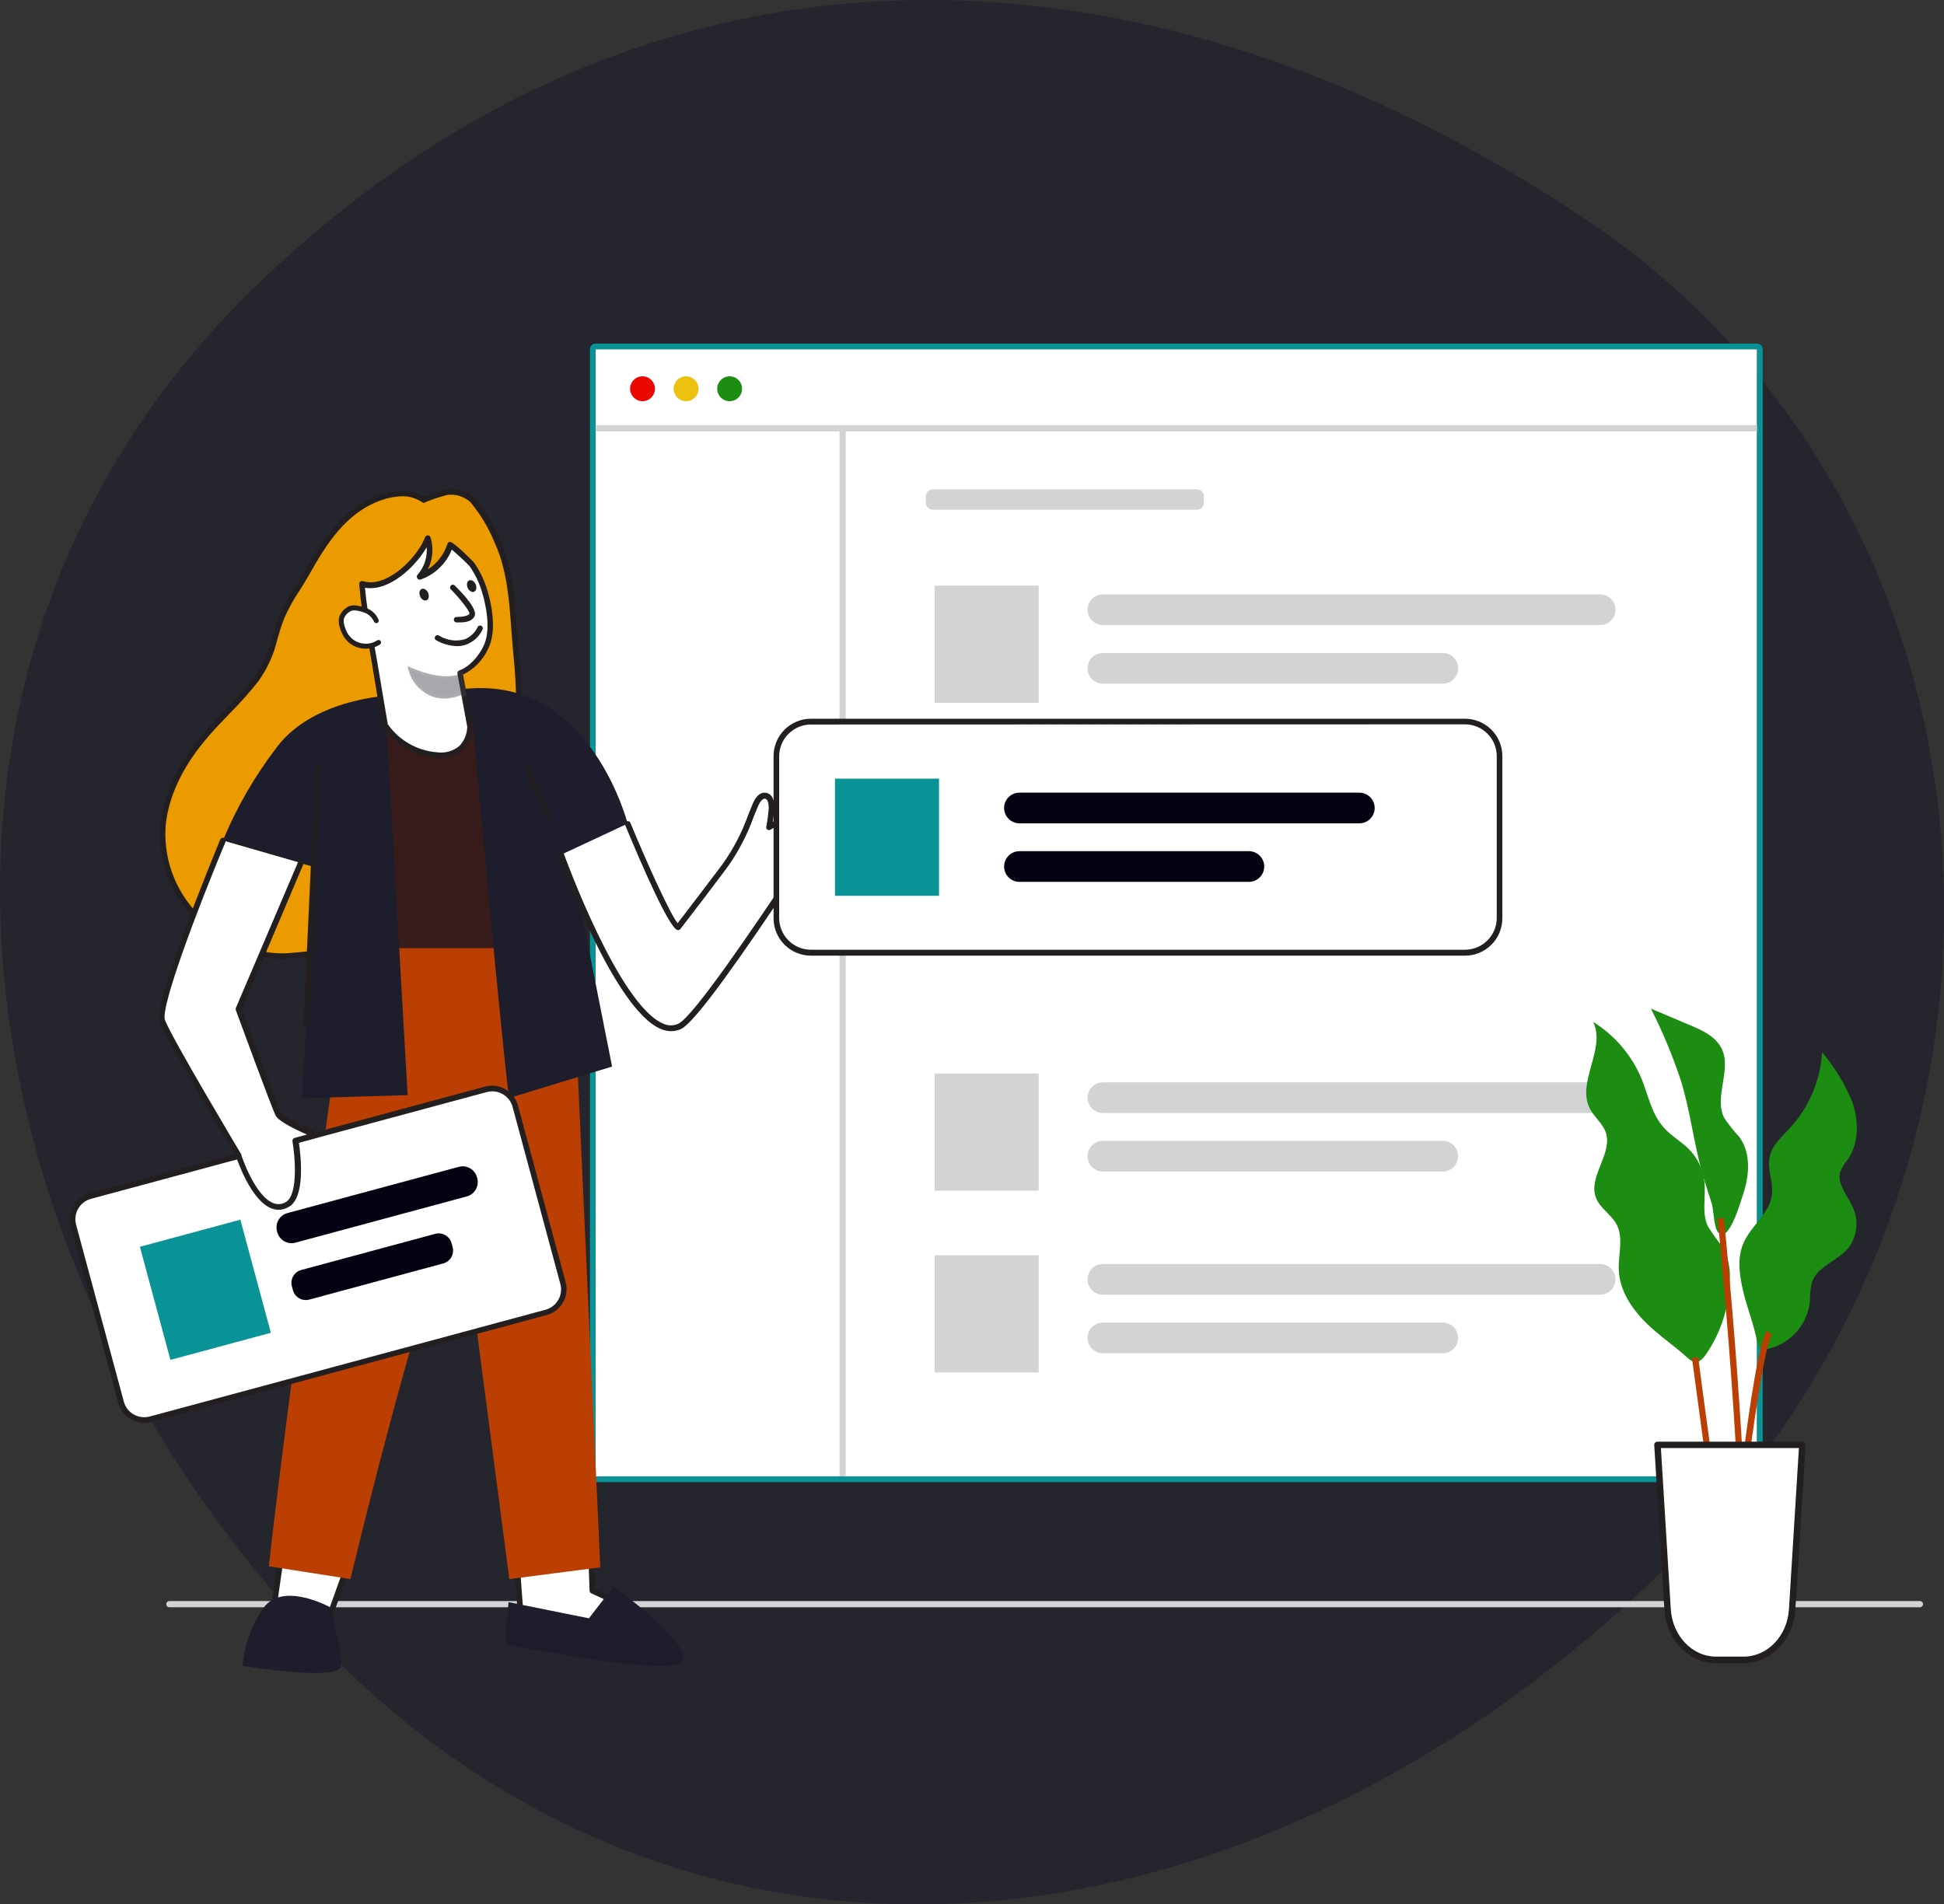 <?xml version="1.0" encoding="UTF-8" standalone="no"?>
<svg
   width="1042"
   height="1020.883"
   viewBox="0 0 1042 1020.883"
   fill="none"
   version="1.1"
   id="svg76"
   sodipodi:docname="User Interface _Flatline 1.svg"
   inkscape:version="1.1 (c68e22c387, 2021-05-23)"
   xmlns:inkscape="http://www.inkscape.org/namespaces/inkscape"
   xmlns:sodipodi="http://sodipodi.sourceforge.net/DTD/sodipodi-0.dtd"
   xmlns="http://www.w3.org/2000/svg"
   xmlns:svg="http://www.w3.org/2000/svg">
  <rect x="0" y="0" width="1042" height="1020.883" fill="#333333" stroke="none"/>
  <sodipodi:namedview
     id="namedview78"
     pagecolor="#ffffff"
     bordercolor="#666666"
     borderopacity="1.0"
     inkscape:pageshadow="2"
     inkscape:pageopacity="0.0"
     inkscape:pagecheckerboard="0"
     showgrid="false"
     inkscape:zoom="0.9650451"
     inkscape:cx="126.41896"
     inkscape:cy="407.75296"
     inkscape:window-width="1366"
     inkscape:window-height="705"
     inkscape:window-x="-8"
     inkscape:window-y="-8"
     inkscape:window-maximized="1"
     inkscape:current-layer="svg76"
     fit-margin-top="0"
     fit-margin-left="0"
     fit-margin-right="0"
     fit-margin-bottom="0" />
  <g
     id="User Interface _Flatline 1"
     clip-path="url(#clip0_2:2)"
     transform="matrix(3.286,0,0,3.286,-133.08,-0.113)"
     style="stroke-width:0.304">
    <g
       id="#63_user_interface"
       style="stroke-width:0.304">
      <path
         id="Vector_67"
         d="m 92.802,268.256 c 59.626,62.036 149.906,54.157 217.706,-10.803 67.799,-64.961 60.914,-172.867 -10.846,-221.288 C 227.903,-12.257 145.976,-15.223 81.957,46.968 17.939,109.159 33.177,206.22 92.802,268.256 Z"
         fill="#1D1D2C"
         fill-opacity="0.1"
         style="fill:#1d1d2c;fill-opacity:0.58;stroke-width:0.304" />
      <path
         id="Vector"
         d="M 327.104,57.014 H 137.654 V 240.902 h 189.45 z"
         fill="#ffffff"
         style="stroke-width:0.093" />
      <path
         id="Vector_2"
         d="M 327.104,57.014 V 240.912 H 137.654 V 57.014 Z m 0,-0.924 h -189.45 c -0.245,0 -0.48,0.097 -0.653,0.271 -0.173,0.173 -0.27,0.408 -0.27,0.653 V 240.912 c 0,0.245 0.097,0.48 0.27,0.653 0.173,0.173 0.408,0.27 0.653,0.27 h 189.45 c 0.121,0 0.241,-0.023 0.354,-0.07 0.112,-0.046 0.213,-0.114 0.299,-0.2 0.086,-0.086 0.154,-0.188 0.2,-0.3 0.047,-0.112 0.071,-0.232 0.071,-0.353 V 57.014 c 0,-0.121 -0.024,-0.241 -0.071,-0.353 -0.046,-0.112 -0.114,-0.214 -0.2,-0.3 -0.086,-0.086 -0.187,-0.154 -0.299,-0.2 -0.113,-0.046 -0.233,-0.07 -0.354,-0.07 z"
         fill="#231f20"
         style="stroke-width:0.093;fill:#0a9396;fill-opacity:1" />
      <path
         id="Vector_3"
         d="m 235.764,79.872 h -43.127 c -0.611,0 -1.107,0.495 -1.107,1.106 v 1.106 c 0,0.611 0.496,1.106 1.107,1.106 h 43.127 c 0.611,0 1.107,-0.495 1.107,-1.106 v -1.106 c 0,-0.611 -0.496,-1.106 -1.107,-1.106 z"
         fill="#d1d3d4"
         style="stroke-width:0.093" />
      <path
         id="Vector_4"
         d="m 209.922,95.584 h -16.97 v 19.113 h 16.97 z"
         fill="#d1d3d4"
         style="stroke-width:0.093" />
      <path
         id="Vector_5"
         d="m 301.516,97.005 h -81.119 c -1.379,0 -2.497,1.118 -2.497,2.497 v 0.01 c 0,1.379 1.118,2.497 2.497,2.497 h 81.119 c 1.379,0 2.497,-1.118 2.497,-2.497 V 99.502 c 0,-1.379 -1.118,-2.497 -2.497,-2.497 z"
         fill="#d1d3d4"
         style="stroke-width:0.093" />
      <path
         id="Vector_6"
         d="m 275.847,106.566 h -55.45 c -1.379,0 -2.497,1.118 -2.497,2.497 v 0.011 c 0,1.379 1.118,2.496 2.497,2.496 h 55.45 c 1.379,0 2.496,-1.117 2.496,-2.496 v -0.011 c 0,-1.379 -1.117,-2.497 -2.496,-2.497 z"
         fill="#d1d3d4"
         style="stroke-width:0.093" />
      <path
         id="Vector_7"
         d="m 209.922,175.18 h -16.97 v 19.113 h 16.97 z"
         fill="#d1d3d4"
         style="stroke-width:0.093" />
      <path
         id="Vector_8"
         d="m 301.516,176.612 h -81.119 c -1.379,0 -2.497,1.117 -2.497,2.496 v 0.011 c 0,1.379 1.118,2.497 2.497,2.497 h 81.119 c 1.379,0 2.497,-1.118 2.497,-2.497 v -0.011 c 0,-1.379 -1.118,-2.496 -2.497,-2.496 z"
         fill="#d1d3d4"
         style="stroke-width:0.093" />
      <path
         id="Vector_9"
         d="m 275.847,186.163 h -55.45 c -1.379,0 -2.497,1.118 -2.497,2.497 v 0.01 c 0,1.379 1.118,2.497 2.497,2.497 h 55.45 c 1.379,0 2.496,-1.118 2.496,-2.497 v -0.01 c 0,-1.379 -1.117,-2.497 -2.496,-2.497 z"
         fill="#d1d3d4"
         style="stroke-width:0.093" />
      <path
         id="Vector_10"
         d="m 209.922,204.829 h -16.97 v 19.112 h 16.97 z"
         fill="#d1d3d4"
         style="stroke-width:0.093" />
      <path
         id="Vector_11"
         d="m 301.516,206.26 h -81.119 c -1.379,0 -2.497,1.118 -2.497,2.497 v 0.01 c 0,1.379 1.118,2.497 2.497,2.497 h 81.119 c 1.379,0 2.497,-1.118 2.497,-2.497 v -0.01 c 0,-1.379 -1.118,-2.497 -2.497,-2.497 z"
         fill="#d1d3d4"
         style="stroke-width:0.093" />
      <path
         id="Vector_12"
         d="m 275.847,215.811 h -55.45 c -1.379,0 -2.497,1.118 -2.497,2.497 v 0.01 c 0,1.379 1.118,2.497 2.497,2.497 h 55.45 c 1.379,0 2.496,-1.118 2.496,-2.497 v -0.01 c 0,-1.379 -1.117,-2.497 -2.496,-2.497 z"
         fill="#d1d3d4"
         style="stroke-width:0.093" />
      <path
         id="Vector_13"
         d="m 145.307,65.489 c 1.122,0 2.03,-0.909 2.03,-2.03 0,-1.121 -0.908,-2.03 -2.03,-2.03 -1.121,0 -2.03,0.909 -2.03,2.03 0,1.121 0.909,2.03 2.03,2.03 z"
         fill="#eb9b00"
         style="stroke-width:0.093;fill:#eb0800;fill-opacity:1" />
      <path
         id="Vector_14"
         d="m 152.412,65.489 c 1.122,0 2.03,-0.909 2.03,-2.03 0,-1.121 -0.908,-2.03 -2.03,-2.03 -1.121,0 -2.03,0.909 -2.03,2.03 0,1.121 0.909,2.03 2.03,2.03 z"
         fill="#d1d3d4"
         style="stroke-width:0.093;fill:#edc10f;fill-opacity:1" />
      <path
         id="Vector_15"
         d="m 159.517,65.489 c 1.122,0 2.03,-0.909 2.03,-2.03 0,-1.121 -0.908,-2.03 -2.03,-2.03 -1.121,0 -2.03,0.909 -2.03,2.03 0,1.121 0.909,2.03 2.03,2.03 z"
         fill="#d1d3d4"
         style="stroke-width:0.093;fill:#1c8c12;fill-opacity:1" />
      <path
         id="Vector_16"
         d="m 178.457,69.915 h -1.015 V 240.912 h 1.015 z"
         fill="#d1d3d4"
         style="stroke-width:0.093" />
      <path
         id="Vector_17"
         d="m 327.104,69.407 h -189.45 v 1.015 h 189.45 z"
         fill="#d1d3d4"
         style="stroke-width:0.093" />
      <path
         id="Vector_18"
         d="M 353.677,262.257 H 68.127 c -0.135,0 -0.264,-0.053 -0.359,-0.148 -0.095,-0.096 -0.149,-0.225 -0.149,-0.359 0,-0.135 0.053,-0.264 0.149,-0.359 0.095,-0.095 0.224,-0.149 0.359,-0.149 H 353.677 c 0.134,0 0.263,0.054 0.359,0.149 0.095,0.095 0.148,0.224 0.148,0.359 -0.002,0.134 -0.057,0.261 -0.151,0.356 -0.095,0.094 -0.222,0.149 -0.356,0.151 z"
         fill="#d1d3d4"
         style="stroke-width:0.093" />
      <path
         id="Vector_19"
         d="m 322.658,208.929 c 0.133,-1.875 -0.264,-3.75 -1.147,-5.41 -0.872,-1.099 -1.685,-2.245 -2.436,-3.43 -1.015,-2.203 -0.304,-4.781 -0.548,-7.197 -0.208,-2.025 -1.099,-3.918 -2.527,-5.369 -1.269,-1.279 -2.893,-2.152 -4.06,-3.482 -2.03,-2.192 -2.548,-5.257 -3.664,-7.988 -1.601,-3.848 -4.366,-7.099 -7.907,-9.297 2.152,4.334 -2.761,9.845 -0.538,14.149 0.71,1.37 2.03,2.365 2.578,3.806 1.249,3.492 -2.913,7.278 -1.583,10.729 0.659,1.736 2.517,2.73 3.38,4.375 1.157,2.212 0.243,4.892 0.345,7.389 0.122,3.441 2.223,6.516 4.709,8.901 1.553,1.482 3.279,2.771 4.954,4.111 2.03,1.604 2.842,3.289 4.608,0.711 2.413,-3.544 3.746,-7.712 3.836,-11.998 z"
         fill="#231f20"
         style="stroke-width:0.093;fill:#1c8c12;fill-opacity:1" />
      <path
         id="Vector_20"
         d="m 324.891,210.898 c -0.639,-2.659 -1.096,-5.552 0,-8.059 1.228,-2.842 4.294,-4.851 4.649,-7.927 0.233,-2.03 -0.792,-4.06 -0.386,-6.09 0.406,-2.03 2.03,-3.339 3.37,-4.811 3.081,-3.39 4.914,-7.73 5.197,-12.302 2.07,2.451 3.741,5.211 4.953,8.181 1.015,3.045 1.076,6.587 -0.721,9.237 -0.514,0.612 -0.938,1.296 -1.258,2.03 -0.599,1.959 1.076,3.786 1.939,5.643 0.537,1.072 0.768,2.272 0.666,3.467 -0.102,1.195 -0.533,2.338 -1.245,3.303 -1.756,2.192 -5.156,3.045 -6.019,5.725 -0.215,1 -0.317,2.021 -0.304,3.045 -0.183,1.767 -0.891,3.44 -2.032,4.802 -1.142,1.362 -2.665,2.351 -4.373,2.841 -2.081,0.497 -2.03,-0.325 -2.416,-2.03 -0.548,-2.426 -1.451,-4.7 -2.02,-7.055 z"
         fill="#231f20"
         style="stroke-width:0.093;fill:#1c8c12;fill-opacity:1" />
      <path
         id="Vector_21"
         d="m 318.263,191.745 c -1.471,-5.075 -2.03,-10.464 -3.623,-15.55 -1.33,-3.979 -2.948,-7.857 -4.842,-11.601 l 6.344,2.68 c 2.03,0.852 4.233,1.867 5.197,3.857 1.675,3.461 -1.33,7.896 0.426,11.317 0.76,1.11 1.598,2.165 2.507,3.157 1.868,2.628 1.584,6.232 0.558,9.287 -0.436,1.309 -2.364,8.12 -4.06,6.222 -0.69,-0.762 -0.751,-3.573 -1.015,-4.608 -0.487,-1.594 -1.045,-3.167 -1.492,-4.761 z"
         fill="#231f20"
         style="stroke-width:0.093;fill:#1c8c12;fill-opacity:1" />
      <path
         id="Vector_22"
         d="m 321.755,259.72 c -1.269,-8.364 -5.227,-37.839 -5.268,-38.134 l 1.015,-0.142 c 0,0.295 3.999,29.77 5.268,38.124 z"
         fill="#231f20"
         style="stroke-width:0.093;fill:#bb3e03;fill-opacity:1" />
      <path
         id="Vector_23"
         d="m 323.186,267.616 h -1.015 c 0.071,-9.926 4.202,-47.857 6.587,-50.465 l 0.752,0.69 c -1.584,1.725 -6.233,36.174 -6.324,49.775 z"
         fill="#231f20"
         style="stroke-width:0.093;fill:#bb3e03;fill-opacity:1" />
      <path
         id="Vector_24"
         d="m 325.338,265.729 -1.015,-0.051 c 0.944,-21.406 -3.593,-66.381 -3.644,-66.828 l 1.015,-0.101 c 0.061,0.446 4.588,45.492 3.644,66.98 z"
         fill="#231f20"
         style="stroke-width:0.093;fill:#bb3e03;fill-opacity:1" />
      <path
         id="Vector_25"
         d="m 310.864,235.756 h 23.619 l -1.654,26.836 c -0.285,4.639 -3.725,8.242 -7.867,8.242 h -4.577 c -4.141,0 -7.582,-3.603 -7.867,-8.242 z"
         fill="#ffffff"
         style="stroke-width:0.093" />
      <path
         id="Vector_26"
         d="m 324.962,271.362 h -4.577 c -4.405,0 -8.12,-3.847 -8.394,-8.739 l -1.655,-26.837 c -0.005,-0.071 0.005,-0.142 0.03,-0.208 0.024,-0.067 0.063,-0.127 0.112,-0.178 0.051,-0.051 0.11,-0.092 0.177,-0.12 0.066,-0.028 0.137,-0.042 0.209,-0.042 h 23.619 c 0.072,0 0.143,0.014 0.209,0.042 0.067,0.028 0.127,0.069 0.177,0.12 0.05,0.051 0.088,0.111 0.113,0.178 0.024,0.066 0.034,0.137 0.029,0.208 l -1.655,26.837 c -0.304,4.892 -3.989,8.739 -8.394,8.739 z m -13.54,-35.079 1.614,26.279 c 0.264,4.344 3.502,7.744 7.349,7.744 h 4.577 c 3.847,0 7.105,-3.4 7.349,-7.744 l 1.624,-26.279 z"
         fill="#231f20"
         style="stroke-width:0.093" />
      <path
         id="Vector_27"
         d="m 124.845,254.015 c -0.142,0.894 0.751,11.318 0.751,11.318 0,0 12.749,2.192 12.82,1.35 0.071,-0.843 3.857,-4.73 3.857,-4.73 l -5.136,-2.396 -0.457,-12.586 z"
         fill="#ffffff"
         style="stroke-width:0.093" />
      <path
         id="Vector_28"
         d="m 137.39,267.312 c -3.982,-0.268 -7.944,-0.776 -11.865,-1.523 -0.102,-0.019 -0.195,-0.071 -0.264,-0.148 -0.07,-0.077 -0.112,-0.174 -0.122,-0.278 -0.091,-1.015 -0.903,-10.495 -0.751,-11.419 0.01,-0.066 0.034,-0.13 0.071,-0.186 0.036,-0.056 0.085,-0.103 0.142,-0.138 l 11.845,-7.044 c 0.07,-0.041 0.149,-0.062 0.229,-0.062 0.08,0 0.159,0.021 0.228,0.062 0.07,0.041 0.129,0.098 0.171,0.167 0.043,0.069 0.068,0.148 0.073,0.228 l 0.436,12.292 4.893,2.284 c 0.067,0.03 0.125,0.076 0.169,0.135 0.045,0.058 0.074,0.127 0.084,0.2 0.013,0.072 0.009,0.147 -0.012,0.217 -0.021,0.071 -0.059,0.135 -0.109,0.189 -1.716,1.766 -3.634,3.968 -3.736,4.456 -0.008,0.076 -0.032,0.15 -0.07,0.216 -0.039,0.067 -0.091,0.124 -0.153,0.169 -0.397,0.168 -0.83,0.231 -1.259,0.183 z m -11.357,-2.375 c 5.237,0.883 10.921,1.634 11.987,1.451 0.975,-1.569 2.141,-3.011 3.471,-4.293 l -4.557,-2.121 c -0.077,-0.038 -0.143,-0.095 -0.189,-0.167 -0.047,-0.071 -0.073,-0.154 -0.075,-0.239 l -0.427,-11.795 -10.951,6.547 c -0.021,1.218 0.416,6.861 0.741,10.617 z"
         fill="#231f20"
         style="stroke-width:0.093" />
      <path
         id="Vector_29"
         d="m 86.214,254.919 -1.857,12.87 h 8.445 l 4.943,-13.774 z"
         fill="#ffffff"
         style="stroke-width:0.093" />
      <path
         id="Vector_30"
         d="m 92.802,268.256 h -8.445 c -0.067,-10e-4 -0.134,-0.016 -0.195,-0.044 -0.061,-0.028 -0.116,-0.068 -0.161,-0.118 -0.041,-0.051 -0.071,-0.11 -0.089,-0.173 -0.018,-0.062 -0.022,-0.128 -0.013,-0.193 l 1.857,-12.88 c 0.015,-0.103 0.065,-0.198 0.14,-0.27 0.075,-0.071 0.173,-0.116 0.276,-0.126 l 11.53,-0.903 c 0.077,-0.006 0.155,0.008 0.226,0.039 0.071,0.032 0.133,0.081 0.18,0.143 0.048,0.061 0.079,0.133 0.092,0.209 0.012,0.077 0.005,0.155 -0.021,0.228 l -4.943,13.783 c -0.033,0.09 -0.093,0.167 -0.171,0.221 -0.078,0.054 -0.171,0.084 -0.266,0.084 z m -7.907,-0.924 h 7.582 l 4.588,-12.799 -10.444,0.812 z"
         fill="#231f20"
         style="stroke-width:0.093" />
      <path
         id="Vector_31"
         d="m 114.441,80.288 c -0.286,-0.036 -0.574,-0.053 -0.862,-0.051 -1.362,0.296 -2.689,0.735 -3.959,1.309 -2.03,-1.421 -4.842,-1.157 -7.186,-0.315 -5.826,2.03 -9.024,7.105 -11.896,12.271 -1.289,2.324 -3.167,4.791 -4.121,7.227 -1.451,3.674 -1.614,6.831 -4.182,10.15 -2.426,3.157 -5.42,5.826 -8.029,8.841 -3.532,4.06 -6.394,8.962 -7.105,14.321 -1.543,11.47 9.409,22.747 20.544,21.904 11.134,-0.842 23.193,-3.715 29.994,-12.596 7.511,-9.795 8.251,-24.736 7.105,-36.54 -0.63,-6.181 -0.467,-12.779 -3.117,-18.534 -1.012,-2.438 -2.381,-4.713 -4.06,-6.75 -0.871,-0.756 -1.973,-1.193 -3.126,-1.238 z"
         fill="#ffffff"
         style="stroke-width:0.093;fill:#eb9b00;fill-opacity:1" />
      <path
         id="Vector_32"
         d="m 86.519,156.484 c -2.688,-0.088 -5.33,-0.714 -7.771,-1.842 -2.441,-1.128 -4.63,-2.735 -6.439,-4.725 -2.059,-2.067 -3.631,-4.567 -4.6,-7.319 -0.969,-2.751 -1.312,-5.685 -1.002,-8.586 0.66,-4.882 3.045,-9.785 7.227,-14.565 1.015,-1.239 2.223,-2.436 3.339,-3.603 1.651,-1.652 3.21,-3.394 4.669,-5.218 1.388,-1.964 2.378,-4.181 2.913,-6.526 0.335,-1.117 0.67,-2.274 1.147,-3.481 0.732,-1.677 1.616,-3.284 2.639,-4.801 0.548,-0.863 1.015,-1.675 1.512,-2.487 2.873,-5.146 6.161,-10.343 12.18,-12.485 1.685,-0.609 4.852,-1.36 7.369,0.213 1.253,-0.549 2.55,-0.99 3.878,-1.319 0.274,0 0.598,0 0.913,0 1.247,0.102 2.427,0.608 3.36,1.441 1.747,2.056 3.152,4.38 4.161,6.882 2.101,4.547 2.467,9.612 2.822,14.514 0.101,1.401 0.203,2.792 0.345,4.172 0.924,9.064 1.228,25.913 -7.105,36.834 -5.735,7.491 -15.661,11.663 -30.328,12.779 -0.457,0.102 -0.832,0.122 -1.228,0.122 z M 106.128,80.999 c -1.2,0.024 -2.387,0.25 -3.511,0.67 -5.684,2.03 -8.872,7.105 -11.653,12.068 -0.467,0.832 -1.015,1.695 -1.533,2.527 -0.99,1.468 -1.85,3.02 -2.568,4.639 -0.467,1.177 -0.792,2.304 -1.117,3.4 -0.57,2.487 -1.633,4.834 -3.126,6.902 -1.472,1.86 -3.051,3.633 -4.73,5.308 -1.106,1.147 -2.253,2.335 -3.309,3.563 -4.06,4.639 -6.374,9.379 -7.003,14.078 -0.293,2.764 0.036,5.559 0.963,8.18 0.927,2.62 2.429,5 4.396,6.964 4.06,4.293 9.561,6.628 14.697,6.232 14.393,-1.086 24.096,-5.146 29.658,-12.403 8.181,-10.678 7.867,-27.253 6.963,-36.185 -0.142,-1.38 -0.243,-2.791 -0.345,-4.192 -0.355,-4.821 -0.71,-9.805 -2.74,-14.21 -0.973,-2.4 -2.315,-4.633 -3.979,-6.618 -0.783,-0.682 -1.766,-1.091 -2.801,-1.167 v 0 c -0.285,0 -0.569,0 -0.812,0 -1.223,0.307 -2.424,0.697 -3.594,1.167 -0.075,0.083 -0.179,0.137 -0.291,0.149 -0.112,0.013 -0.225,-0.015 -0.318,-0.078 v 0 c -0.953,-0.66 -2.088,-1.007 -3.248,-0.995 z"
         fill="#231f20"
         style="stroke-width:0.093" />
      <path
         id="Vector_33"
         d="m 130.996,159.184 -8.597,-45.107 -24.736,1.97 0.081,38.671 z"
         fill="#ffffff"
         style="stroke-width:0.093;fill:#381c1c;fill-opacity:1" />
      <path
         id="Vector_34"
         d="m 130.996,159.641 h -0.061 l -33.251,-4.466 c -0.112,-0.013 -0.216,-0.066 -0.291,-0.151 -0.075,-0.084 -0.116,-0.193 -0.115,-0.306 l -0.081,-38.671 c 0.002,-0.116 0.047,-0.226 0.126,-0.311 0.079,-0.084 0.186,-0.136 0.301,-0.146 l 24.735,-1.969 c 0.115,-0.01 0.229,0.023 0.321,0.092 0.092,0.07 0.155,0.17 0.177,0.283 l 8.587,45.097 c 0.014,0.071 0.011,0.145 -0.008,0.216 -0.019,0.071 -0.055,0.136 -0.104,0.19 -0.089,0.089 -0.209,0.141 -0.335,0.142 z m -32.785,-5.329 32.206,4.324 -8.394,-44.061 -23.903,1.908 z"
         fill="#231f20"
         style="stroke-width:0.093" />
      <path
         id="Vector_35"
         d="m 97.745,154.718 c 0,0 -10.383,73.293 -13.388,100.85 l 13.307,2.091 c 0,0 9.074,-38.306 17.661,-63.102 l 8.252,63.102 14.84,-1.918 -4.598,-101.023 z"
         fill="#231f20"
         style="stroke-width:0.093;fill:#bb3e03;fill-opacity:1" />
      <path
         id="Vector_36"
         d="m 76.856,137.169 15.103,4.385 -2.223,37.656 17.255,-0.508 -3.461,-60.341 14.068,-0.559 c 0,0.538 4.476,49.664 5.927,61.378 l 16.819,-5.136 -6.892,-34.764 9.44,-4.831 c 0,0 -5.867,-23.244 -25.314,-22.117 -17.956,1.015 -11.683,1.015 -11.328,1.015 -0.355,0 -14.21,0.061 -20.594,8.597 -3.589,4.667 -6.548,9.786 -8.8,15.225 z"
         fill="#eb9b00"
         style="stroke-width:0.093;fill:#1d1d2c;fill-opacity:1" />
      <path
         id="Vector_37"
         d="m 115.568,109.825 1.614,8.739 c 0,0 0.091,5.075 -5.532,4.659 -1.664,-0.141 -3.276,-0.65 -4.719,-1.491 -1.444,-0.841 -2.681,-1.993 -3.624,-3.371 -0.603,-3.607 -1.198,-7.214 -1.787,-10.82 -0.659,-3.999 -1.756,-8.201 -1.969,-12.251 4.223,1.35 9.43,-3.979 10.759,-7.44 0.333,1.072 0.383,2.211 0.147,3.308 -0.237,1.097 -0.752,2.115 -1.497,2.954 1.177,-0.416 2.241,-1.101 3.108,-1.999 0.866,-0.898 1.512,-1.986 1.886,-3.177 1.243,0.957 2.411,2.009 3.492,3.147 0.925,1.318 1.638,2.774 2.111,4.314 0.822,2.7 1.522,6.75 0.152,9.369 -1.776,3.41 -4.141,4.06 -4.141,4.06 z"
         fill="#ffffff"
         style="stroke-width:0.093" />
      <path
         id="Vector_38"
         d="m 112.3,123.71 h -0.691 c -1.737,-0.14 -3.421,-0.669 -4.927,-1.548 -1.505,-0.878 -2.794,-2.084 -3.771,-3.527 -0.031,-0.053 -0.052,-0.112 -0.061,-0.173 l -1.786,-10.84 c -0.214,-1.269 -0.457,-2.548 -0.711,-3.837 -0.618,-2.792 -1.039,-5.624 -1.259,-8.475 -0.004,-0.074 0.01,-0.149 0.042,-0.216 0.032,-0.067 0.08,-0.126 0.14,-0.17 0.058,-0.045 0.126,-0.076 0.198,-0.091 0.072,-0.014 0.147,-0.011 0.218,0.009 3.898,1.259 8.932,-3.898 10.15,-7.166 0.034,-0.088 0.094,-0.165 0.172,-0.218 0.078,-0.054 0.17,-0.083 0.265,-0.083 0.094,0 0.187,0.029 0.265,0.083 0.078,0.054 0.138,0.13 0.171,0.218 0.548,1.738 0.395,3.621 -0.426,5.247 1.52,-0.963 2.649,-2.434 3.187,-4.151 0.026,-0.085 0.075,-0.161 0.141,-0.22 0.066,-0.059 0.147,-0.099 0.235,-0.115 0.598,-0.102 3.907,3.309 3.938,3.339 0.957,1.36 1.691,2.864 2.172,4.456 0.578,1.888 1.746,6.607 0.132,9.713 -0.838,1.806 -2.272,3.268 -4.06,4.142 0.314,1.695 1.543,8.363 1.543,8.363 0.012,1.454 -0.549,2.855 -1.563,3.898 -1.016,0.917 -2.348,1.404 -3.715,1.36 z m -8.547,-5.522 c 0.907,1.295 2.087,2.375 3.457,3.164 1.369,0.789 2.896,1.268 4.47,1.404 0.661,0.108 1.337,0.073 1.983,-0.102 0.646,-0.175 1.247,-0.487 1.763,-0.913 0.811,-0.845 1.271,-1.966 1.289,-3.137 0,0 -1.584,-8.576 -1.604,-8.658 -0.022,-0.115 0,-0.234 0.062,-0.334 0.062,-0.1 0.16,-0.172 0.273,-0.204 0,0 2.213,-0.669 3.857,-3.826 1.452,-2.802 0.345,-7.237 -0.193,-9.013 -0.448,-1.494 -1.134,-2.905 -2.03,-4.182 -0.203,-0.264 -2.03,-1.969 -2.882,-2.69 -0.449,1.129 -1.134,2.148 -2.01,2.99 -0.875,0.842 -1.92,1.487 -3.065,1.892 -0.097,0.037 -0.204,0.038 -0.302,0.005 -0.098,-0.033 -0.182,-0.1 -0.236,-0.188 -0.065,-0.081 -0.099,-0.181 -0.099,-0.284 0,-0.103 0.034,-0.203 0.099,-0.284 0.545,-0.611 0.961,-1.326 1.221,-2.103 0.26,-0.777 0.359,-1.598 0.291,-2.414 -1.857,3.248 -6.181,7.288 -10.069,6.608 0.246,2.593 0.646,5.169 1.198,7.714 0.254,1.299 0.507,2.598 0.721,3.867 z"
         fill="#231f20"
         style="stroke-width:0.093" />
      <path
         id="Vector_39"
         d="m 101.876,101.299 c -0.262,-0.623 -0.722,-1.14 -1.31,-1.472 -0.559,-0.289 -1.163,-0.481 -1.786,-0.568 -0.334,-0.074 -0.681,-0.074 -1.015,0 -0.233,0.071 -0.448,0.193 -0.629,0.355 -0.47,0.332 -0.804,0.822 -0.944,1.38 -0.062,0.457 -0.006,0.921 0.162,1.35 0.133,0.485 0.331,0.949 0.589,1.38 0.27,0.422 0.621,0.787 1.032,1.073 0.411,0.286 0.875,0.487 1.365,0.593 0.49,0.105 0.995,0.113 1.488,0.022 0.493,-0.09 0.963,-0.278 1.382,-0.551"
         fill="#ffffff"
         style="stroke-width:0.093" />
      <path
         id="Vector_40"
         d="m 100.12,105.866 c -0.703,0.001 -1.395,-0.177 -2.011,-0.516 -0.616,-0.339 -1.136,-0.828 -1.511,-1.423 -0.281,-0.459 -0.499,-0.954 -0.65,-1.471 -0.174,-0.498 -0.23,-1.03 -0.162,-1.553 0.152,-0.653 0.538,-1.228 1.086,-1.614 0.225,-0.194 0.487,-0.34 0.771,-0.426 0.394,-0.091 0.804,-0.091 1.198,0 0.672,0.094 1.324,0.3 1.928,0.609 0.663,0.378 1.184,0.962 1.482,1.664 0.022,0.049 0.033,0.101 0.034,0.154 0.001,0.053 -0.009,0.106 -0.029,0.155 -0.019,0.05 -0.049,0.094 -0.087,0.132 -0.037,0.037 -0.082,0.067 -0.131,0.087 -0.048,0.022 -0.1,0.034 -0.152,0.036 -0.053,10e-4 -0.105,-0.008 -0.155,-0.027 -0.049,-0.019 -0.094,-0.047 -0.132,-0.084 -0.038,-0.036 -0.068,-0.08 -0.089,-0.128 -0.235,-0.541 -0.637,-0.992 -1.147,-1.289 -0.518,-0.263 -1.078,-0.434 -1.654,-0.508 -0.277,-0.065 -0.565,-0.065 -0.843,0 -0.183,0.06 -0.353,0.157 -0.497,0.284 -0.383,0.266 -0.663,0.657 -0.792,1.106 -0.044,0.396 0.008,0.796 0.152,1.167 0.121,0.447 0.306,0.874 0.548,1.269 0.248,0.382 0.57,0.71 0.946,0.966 0.376,0.257 0.8,0.435 1.246,0.526 0.882,0.186 1.802,0.015 2.558,-0.477 0.092,-0.058 0.203,-0.078 0.309,-0.055 0.106,0.023 0.199,0.086 0.259,0.177 0.058,0.09 0.077,0.199 0.054,0.304 -0.023,0.105 -0.086,0.196 -0.176,0.254 -0.7,0.455 -1.519,0.691 -2.354,0.68 z"
         fill="#231f20"
         style="stroke-width:0.093" />
      <path
         id="Vector_41"
         d="m 116.055,113.296 c 0,0 -3.4,1.705 -6.161,-0.203 -0.771,-0.476 -1.43,-1.114 -1.931,-1.869 -0.501,-0.755 -0.833,-1.61 -0.972,-2.506 0,0 5.156,2.578 8.587,1.289 z"
         fill="#231f20"
         style="stroke-width:0.093;fill:#1d1d2c;fill-opacity:0.388" />
      <path
         id="Vector_42"
         d="m 112.939,114.453 c -1.178,0.01 -2.33,-0.345 -3.299,-1.015 -0.82,-0.516 -1.517,-1.204 -2.043,-2.018 -0.526,-0.814 -0.868,-1.732 -1.002,-2.692 -0.004,-0.078 0.012,-0.156 0.048,-0.225 0.035,-0.07 0.089,-0.129 0.155,-0.17 0.068,-0.041 0.145,-0.062 0.224,-0.062 0.078,0 0.155,0.021 0.223,0.062 0,0 5.014,2.466 8.221,1.258 0.061,-0.027 0.127,-0.042 0.193,-0.042 0.067,0 0.133,0.015 0.193,0.042 0.059,0.031 0.111,0.076 0.149,0.131 0.039,0.054 0.065,0.117 0.074,0.184 l 0.467,3.299 c 0.015,0.092 0.001,0.187 -0.041,0.271 -0.042,0.083 -0.109,0.152 -0.192,0.195 -1.054,0.5 -2.204,0.767 -3.37,0.782 z m -5.349,-4.963 c 0.466,1.326 1.358,2.461 2.538,3.227 2.03,1.431 4.567,0.64 5.409,0.305 l -0.345,-2.436 c -2.679,0.721 -6.049,-0.457 -7.602,-1.096 z"
         fill="#231f20"
         style="stroke-width:0.093;fill:#eee6e8;fill-opacity:0.067" />
      <path
         id="Vector_43"
         d="m 114.33,95.858 c 0,0 3.664,3.644 3.146,4.507 -0.518,0.863 -2.497,0.761 -2.497,0.761"
         fill="#ffffff"
         style="stroke-width:0.093" />
      <path
         id="Vector_44"
         d="m 115.213,101.583 h -0.264 c -0.058,-0.003 -0.116,-0.017 -0.168,-0.042 -0.053,-0.025 -0.1,-0.06 -0.139,-0.104 -0.039,-0.043 -0.068,-0.094 -0.087,-0.149 -0.019,-0.056 -0.027,-0.114 -0.022,-0.172 -0.001,-0.06 0.012,-0.119 0.035,-0.173 0.024,-0.055 0.059,-0.104 0.103,-0.144 0.044,-0.04 0.096,-0.071 0.153,-0.089 0.056,-0.019 0.116,-0.026 0.176,-0.02 0.558,0 1.796,-0.061 2.09,-0.538 0,-0.416 -1.38,-2.274 -3.045,-3.959 -0.083,-0.085 -0.13,-0.2 -0.13,-0.32 0,-0.119 0.047,-0.234 0.13,-0.32 0.084,-0.083 0.197,-0.13 0.315,-0.13 0.118,0 0.231,0.047 0.315,0.13 1.786,1.776 3.796,4.06 3.207,5.075 -0.589,1.015 -2.05,0.954 -2.669,0.954 z"
         fill="#231f20"
         style="stroke-width:0.093" />
      <path
         id="Vector_45"
         d="m 110.08,97.963 c 0.36,-0.157 0.471,-0.697 0.249,-1.205 -0.222,-0.509 -0.693,-0.793 -1.053,-0.636 -0.359,0.157 -0.471,0.697 -0.249,1.205 0.222,0.509 0.694,0.794 1.053,0.636 z"
         fill="#231f20"
         style="stroke-width:0.093" />
      <path
         id="Vector_46"
         d="m 117.838,96.57 c 0.36,-0.157 0.471,-0.697 0.249,-1.205 -0.222,-0.509 -0.693,-0.794 -1.053,-0.637 -0.36,0.157 -0.471,0.697 -0.249,1.205 0.222,0.508 0.694,0.793 1.053,0.636 z"
         fill="#231f20"
         style="stroke-width:0.093" />
      <path
         id="Vector_47"
         d="m 118.806,102.557 c 0,0 -1.787,4.253 -6.953,1.543 z"
         fill="#ffffff"
         style="stroke-width:0.093" />
      <path
         id="Vector_48"
         d="m 115.03,105.45 c -1.188,-0.038 -2.348,-0.366 -3.38,-0.954 -0.052,-0.027 -0.098,-0.065 -0.136,-0.11 -0.037,-0.045 -0.066,-0.097 -0.083,-0.153 -0.017,-0.056 -0.024,-0.115 -0.018,-0.174 0.005,-0.058 0.022,-0.115 0.049,-0.167 0.028,-0.052 0.065,-0.098 0.11,-0.136 0.045,-0.037 0.097,-0.066 0.153,-0.083 0.056,-0.017 0.115,-0.024 0.174,-0.018 0.058,0.005 0.115,0.022 0.167,0.049 0.617,0.395 1.31,0.655 2.033,0.765 0.724,0.11 1.463,0.068 2.169,-0.125 0.928,-0.365 1.685,-1.064 2.122,-1.959 0.02,-0.058 0.052,-0.11 0.093,-0.155 0.041,-0.045 0.091,-0.081 0.147,-0.105 0.055,-0.025 0.116,-0.038 0.176,-0.039 0.061,0 0.122,0.012 0.178,0.035 0.056,0.024 0.107,0.058 0.149,0.102 0.042,0.044 0.075,0.096 0.096,0.153 0.021,0.057 0.031,0.118 0.028,0.179 -0.003,0.061 -0.018,0.12 -0.045,0.175 -0.523,1.13 -1.466,2.011 -2.629,2.456 -0.498,0.181 -1.024,0.27 -1.553,0.264 z"
         fill="#231f20"
         style="stroke-width:0.093" />
      <path
         id="Vector_49"
         d="m 132.031,139.473 c 0,0 11.389,31.749 19.285,28.024 3.421,-1.614 19.61,-26.776 20.158,-27.293 1.106,-1.076 2.72,-0.944 3.756,-2.03 0.523,-0.609 0.951,-1.293 1.268,-2.03 0.559,-1.087 1.076,-2.538 0.244,-3.431 -0.173,-0.173 -0.396,-0.345 -0.386,-0.589 0.01,-0.243 0.234,-0.375 0.437,-0.497 l 1.37,-0.792 c 0.315,-0.183 0.68,-0.487 0.589,-0.832 -0.092,-0.345 -0.65,-0.416 -1.015,-0.335 -3.878,0.792 -8.425,3.319 -11.764,5.308 0.198,-1.036 0.33,-2.083 0.396,-3.136 0,-0.822 -0.142,-1.888 -0.954,-2.03 -0.812,-0.142 -1.35,0.721 -1.655,1.462 -1.573,3.755 -2.548,6.699 -5.014,9.967 -2.466,3.268 -5.075,6.679 -7.612,10.008 -1.32,-0.213 -8.212,-16.859 -8.212,-16.859"
         fill="#ffffff"
         style="stroke-width:0.093" />
      <path
         id="Vector_50"
         d="m 149.956,168.268 c -0.569,-0.008 -1.132,-0.129 -1.654,-0.355 -7.623,-3.157 -16.352,-27.273 -16.707,-28.288 -0.04,-0.117 -0.032,-0.245 0.021,-0.357 0.053,-0.112 0.147,-0.198 0.263,-0.242 0.116,-0.039 0.242,-0.031 0.352,0.022 0.11,0.053 0.195,0.147 0.237,0.262 0.091,0.244 8.942,24.736 16.24,27.74 0.383,0.178 0.8,0.271 1.223,0.271 0.422,0 0.84,-0.093 1.223,-0.271 2.537,-1.197 13.063,-16.91 17.559,-23.609 1.868,-2.801 2.325,-3.471 2.467,-3.603 0.588,-0.512 1.281,-0.89 2.03,-1.106 0.632,-0.162 1.216,-0.472 1.705,-0.904 0.484,-0.558 0.884,-1.184 1.188,-1.857 0.71,-1.391 0.812,-2.375 0.304,-2.903 l -0.071,-0.081 c -0.137,-0.11 -0.243,-0.253 -0.308,-0.416 -0.066,-0.162 -0.088,-0.339 -0.064,-0.513 0.023,-0.174 0.092,-0.338 0.198,-0.478 0.106,-0.14 0.246,-0.249 0.407,-0.319 l 1.371,-0.801 c 0.284,-0.163 0.365,-0.285 0.375,-0.315 -0.167,-0.038 -0.34,-0.038 -0.507,0 -3.766,0.761 -8.191,3.207 -11.622,5.247 -0.074,0.05 -0.16,0.076 -0.249,0.076 -0.088,0 -0.175,-0.026 -0.248,-0.076 -0.073,-0.049 -0.13,-0.118 -0.164,-0.199 -0.034,-0.082 -0.044,-0.171 -0.029,-0.257 0.191,-1.007 0.324,-2.023 0.396,-3.045 0,-0.528 -0.071,-1.462 -0.589,-1.553 -0.518,-0.092 -1.015,0.883 -1.137,1.187 -0.264,0.609 -0.497,1.198 -0.731,1.777 -1.051,2.949 -2.51,5.737 -4.334,8.282 -2.53,3.383 -5.071,6.723 -7.622,10.018 -0.052,0.066 -0.121,0.118 -0.2,0.148 -0.079,0.03 -0.164,0.039 -0.247,0.025 -1.36,-0.224 -5.948,-10.831 -8.556,-17.134 -0.025,-0.056 -0.038,-0.117 -0.039,-0.179 0,-0.061 0.012,-0.122 0.035,-0.179 0.024,-0.057 0.059,-0.109 0.103,-0.152 0.044,-0.043 0.097,-0.076 0.154,-0.099 0.056,-0.024 0.116,-0.037 0.177,-0.038 0.061,0 0.121,0.012 0.178,0.036 0.056,0.024 0.106,0.059 0.148,0.103 0.042,0.044 0.075,0.096 0.096,0.153 2.984,7.207 6.516,14.91 7.704,16.372 2.446,-3.197 4.902,-6.405 7.328,-9.632 1.776,-2.497 3.194,-5.231 4.213,-8.12 l 0.73,-1.787 c 0.538,-1.279 1.31,-1.898 2.172,-1.735 1.076,0.203 1.401,1.431 1.34,2.517 -0.043,0.741 -0.124,1.48 -0.243,2.213 3.349,-1.97 7.46,-4.131 11.053,-4.862 0.802,-0.163 1.421,0.101 1.583,0.659 0.082,0.295 0.082,0.853 -0.801,1.361 l -1.371,0.801 c -0.079,0.039 -0.151,0.09 -0.213,0.153 0,0 0.112,0.061 0.163,0.111 l 0.101,0.102 c 1.208,1.279 0.173,3.299 -0.162,3.958 -0.334,0.767 -0.782,1.479 -1.33,2.112 -0.575,0.534 -1.272,0.921 -2.03,1.126 -0.635,0.168 -1.225,0.477 -1.725,0.904 -0.132,0.152 -1.158,1.674 -2.345,3.451 -7.866,11.743 -15.489,22.776 -17.925,23.933 -0.505,0.235 -1.057,0.353 -1.614,0.345 z"
         fill="#231f20"
         style="stroke-width:0.093" />
      <path
         id="Vector_51"
         d="m 90.457,167.527 c -0.123,-0.007 -0.238,-0.063 -0.321,-0.153 -0.083,-0.091 -0.128,-0.211 -0.125,-0.334 l 1.949,-42.031 c 0.015,-0.12 0.072,-0.232 0.161,-0.313 0.089,-0.082 0.205,-0.13 0.326,-0.134 0.123,0.008 0.238,0.063 0.321,0.154 0.083,0.091 0.128,0.21 0.125,0.334 l -1.949,42.031 c -0.008,0.123 -0.063,0.238 -0.154,0.321 -0.091,0.083 -0.21,0.128 -0.334,0.125 z"
         fill="#231f20"
         style="stroke-width:0.093" />
      <path
         id="Vector_52"
         d="m 129.839,133.596 c -0.091,-0.003 -0.178,-0.031 -0.254,-0.082 -0.075,-0.05 -0.135,-0.12 -0.172,-0.202 l -3.502,-8.12 c -0.048,-0.113 -0.049,-0.241 -0.003,-0.355 0.045,-0.114 0.134,-0.205 0.246,-0.254 0.056,-0.025 0.117,-0.039 0.178,-0.04 0.061,-0.001 0.122,0.01 0.178,0.033 0.057,0.022 0.109,0.056 0.152,0.099 0.044,0.043 0.078,0.095 0.101,0.151 l 3.502,8.12 c 0.025,0.056 0.039,0.116 0.04,0.178 0.001,0.061 -0.01,0.122 -0.033,0.178 -0.023,0.057 -0.056,0.109 -0.099,0.152 -0.044,0.044 -0.095,0.078 -0.151,0.101 -0.059,0.024 -0.12,0.038 -0.183,0.041 z"
         fill="#231f20"
         style="stroke-width:0.093" />
      <path
         id="Vector_53"
         d="m 94.334,262.247 c 0,0 -7.572,-4.192 -10.769,0 -1.991,2.817 -3.196,6.114 -3.492,9.551 0,0 15.935,2.66 16.057,0 0.122,-2.659 -1.797,-9.551 -1.797,-9.551 z"
         fill="#231f20"
         style="stroke-width:0.093;fill:#1d1d2c;fill-opacity:1" />
      <path
         id="Vector_54"
         d="M 279.48,117.772 H 172.773 c -3.111,0 -5.633,2.522 -5.633,5.633 v 26.441 c 0,3.111 2.522,5.633 5.633,5.633 H 279.48 c 3.111,0 5.633,-2.522 5.633,-5.633 v -26.441 c 0,-3.111 -2.522,-5.633 -5.633,-5.633 z"
         fill="#ffffff"
         style="stroke-width:0.093" />
      <path
         id="Vector_55"
         d="M 279.47,155.946 H 172.773 c -1.615,0 -3.164,-0.641 -4.306,-1.784 -1.142,-1.142 -1.784,-2.691 -1.784,-4.306 v -26.471 c 0,-1.615 0.642,-3.164 1.784,-4.306 1.142,-1.142 2.691,-1.784 4.306,-1.784 H 279.47 c 1.615,0 3.164,0.642 4.306,1.784 1.142,1.142 1.784,2.691 1.784,4.306 v 26.39 c 0.011,0.807 -0.139,1.607 -0.44,2.355 -0.301,0.749 -0.748,1.43 -1.315,2.004 -0.566,0.574 -1.241,1.03 -1.985,1.341 -0.745,0.311 -1.543,0.471 -2.35,0.471 z M 172.773,118.239 c -1.372,0.003 -2.687,0.549 -3.657,1.519 -0.97,0.97 -1.517,2.285 -1.519,3.657 v 26.39 c 0.002,1.373 0.549,2.688 1.519,3.658 0.97,0.97 2.285,1.516 3.657,1.519 H 279.47 c 1.372,-0.003 2.687,-0.549 3.657,-1.519 0.971,-0.97 1.517,-2.285 1.52,-3.658 v -26.42 c -0.003,-1.372 -0.549,-2.687 -1.52,-3.657 -0.97,-0.971 -2.285,-1.517 -3.657,-1.52 z"
         fill="#231f20"
         style="stroke-width:0.093" />
      <path
         id="Vector_56"
         d="m 193.672,127.069 h -16.971 v 19.113 h 16.971 z"
         fill="#eb9b00"
         style="stroke-width:0.093;fill:#0a9396;fill-opacity:1" />
      <path
         id="Vector_57"
         d="m 262.235,129.353 h -55.449 c -1.379,0 -2.497,1.118 -2.497,2.497 v 0.01 c 0,1.379 1.118,2.497 2.497,2.497 h 55.449 c 1.379,0 2.497,-1.118 2.497,-2.497 v -0.01 c 0,-1.379 -1.118,-2.497 -2.497,-2.497 z"
         fill="#d1d3d4"
         style="stroke-width:0.093;fill:#030314;fill-opacity:1" />
      <path
         id="Vector_58"
         d="m 244.219,138.904 h -37.433 c -1.379,0 -2.497,1.118 -2.497,2.497 v 0.01 c 0,1.379 1.118,2.497 2.497,2.497 h 37.433 c 1.379,0 2.497,-1.118 2.497,-2.497 v -0.01 c 0,-1.379 -1.118,-2.497 -2.497,-2.497 z"
         fill="#d1d3d4"
         style="stroke-width:0.093;fill:#030314;fill-opacity:1" />
      <path
         id="Vector_59"
         d="m 119.778,177.754 -64.559,17.419 c -2.084,0.563 -3.317,2.707 -2.755,4.791 l 7.787,28.86 c 0.562,2.083 2.707,3.317 4.791,2.755 l 64.559,-17.42 c 2.084,-0.562 3.317,-2.707 2.755,-4.791 l -7.787,-28.859 c -0.562,-2.084 -2.707,-3.317 -4.791,-2.755 z"
         fill="#ffffff"
         style="stroke-width:0.093" />
      <path
         id="Vector_60"
         d="m 64.016,232.183 c -0.959,-0.006 -1.89,-0.326 -2.651,-0.911 -0.761,-0.584 -1.309,-1.402 -1.562,-2.327 l -7.785,-28.856 c -0.302,-1.115 -0.152,-2.303 0.418,-3.307 0.57,-1.004 1.515,-1.742 2.627,-2.053 l 64.554,-17.417 c 1.114,-0.302 2.303,-0.152 3.307,0.418 1.004,0.571 1.741,1.515 2.052,2.627 l 7.785,28.856 c 0.305,1.115 0.156,2.305 -0.415,3.309 -0.571,1.005 -1.516,1.742 -2.63,2.051 L 65.163,231.99 c -0.372,0.113 -0.758,0.178 -1.147,0.193 z m 56.769,-54.1 c -0.302,0.001 -0.602,0.042 -0.893,0.122 l -64.554,17.418 c -0.437,0.117 -0.846,0.32 -1.204,0.596 -0.358,0.276 -0.659,0.62 -0.884,1.012 -0.225,0.392 -0.371,0.825 -0.429,1.273 -0.058,0.449 -0.027,0.904 0.091,1.341 l 7.785,28.856 c 0.115,0.438 0.316,0.848 0.591,1.208 0.275,0.359 0.62,0.659 1.013,0.883 0.793,0.456 1.734,0.58 2.619,0.345 L 129.473,213.72 c 0.438,-0.118 0.848,-0.321 1.207,-0.598 0.359,-0.277 0.659,-0.622 0.884,-1.016 0.227,-0.391 0.373,-0.823 0.43,-1.27 0.058,-0.448 0.025,-0.903 -0.095,-1.338 l -7.785,-28.867 c -0.198,-0.731 -0.632,-1.377 -1.233,-1.837 -0.602,-0.461 -1.338,-0.71 -2.096,-0.711 z"
         fill="#231f20"
         style="stroke-width:0.093" />
      <path
         id="Vector_61"
         d="m 79.704,199.024 -16.385,4.421 4.979,18.452 16.385,-4.421 z"
         fill="#d1d3d4"
         style="stroke-width:0.093;fill:#0a9396;fill-opacity:1" />
      <path
         id="Vector_62"
         d="m 115.334,190.401 -27.939,7.539 c -1.294,0.349 -2.059,1.68 -1.71,2.974 l 0.04,0.147 c 0.349,1.293 1.681,2.059 2.974,1.71 l 27.938,-7.539 c 1.294,-0.349 2.06,-1.68 1.711,-2.974 l -0.04,-0.147 c -0.349,-1.293 -1.681,-2.059 -2.974,-1.71 z"
         fill="#d1d3d4"
         style="stroke-width:0.093;fill:#030314;fill-opacity:1" />
      <path
         id="Vector_63"
         d="m 111.496,201.332 -21.853,5.897 c -1.158,0.312 -1.844,1.504 -1.531,2.663 l 0.172,0.637 c 0.312,1.158 1.505,1.843 2.663,1.531 L 112.8,206.163 c 1.158,-0.312 1.843,-1.504 1.531,-2.663 l -0.172,-0.637 c -0.313,-1.158 -1.505,-1.843 -2.663,-1.531 z"
         fill="#d1d3d4"
         style="stroke-width:0.093;fill:#030314;fill-opacity:1" />
      <path
         id="Vector_64"
         d="m 76.856,137.169 c 0,0 -11.023,26.39 -9.886,29.435 1.137,3.045 12.505,22.025 12.505,22.025 0,0 3.349,10.363 7.866,7.958 2.913,-1.543 1.38,-10.455 1.38,-10.455 l 3.329,-0.893 c 0,0 -5.471,-2.263 -6.09,-3.349 -0.619,-1.086 -6.496,-17.255 -6.496,-17.255 l 10.089,-23.812"
         fill="#ffffff"
         style="stroke-width:0.093" />
      <path
         id="Vector_65"
         d="m 85.981,197.419 c -0.428,-0.006 -0.852,-0.092 -1.248,-0.254 -3.278,-1.329 -5.461,-7.653 -5.684,-8.343 -0.751,-1.248 -11.378,-19.041 -12.505,-22.046 -1.127,-3.004 8.749,-27.06 9.886,-29.78 0.047,-0.114 0.138,-0.205 0.252,-0.253 0.114,-0.047 0.243,-0.048 0.357,-0.001 0.113,0.05 0.202,0.141 0.249,0.254 0.047,0.113 0.049,0.241 0.005,0.355 -4.405,10.546 -10.668,26.989 -9.886,29.1 1.117,2.964 12.352,21.752 12.464,21.945 0.004,0.03 0.004,0.061 0,0.091 0,0.071 2.172,6.608 5.166,7.816 0.325,0.137 0.677,0.198 1.029,0.177 0.352,-0.021 0.695,-0.123 1.001,-0.299 2.142,-1.137 1.543,-7.582 1.137,-9.968 -0.017,-0.113 0.007,-0.229 0.069,-0.326 0.061,-0.097 0.156,-0.168 0.266,-0.201 l 2.03,-0.548 c -1.746,-0.772 -4.578,-2.132 -5.075,-3.045 -0.619,-1.107 -6.283,-16.616 -6.527,-17.255 -0.045,-0.111 -0.045,-0.235 0,-0.345 L 89.137,140.64 c 0.057,-0.099 0.148,-0.174 0.257,-0.211 0.109,-0.036 0.227,-0.031 0.332,0.014 0.105,0.045 0.19,0.127 0.239,0.231 0.049,0.104 0.057,0.222 0.025,0.331 l -10.018,23.64 c 1.675,4.598 5.928,16.128 6.405,16.981 0.335,0.588 3.238,2.03 5.846,3.146 0.091,0.035 0.17,0.098 0.223,0.18 0.053,0.082 0.078,0.179 0.072,0.277 -0.009,0.096 -0.046,0.187 -0.108,0.262 -0.062,0.074 -0.144,0.128 -0.237,0.154 l -2.923,0.792 c 0.294,1.959 1.147,9.013 -1.685,10.525 -0.483,0.279 -1.026,0.436 -1.583,0.457 z"
         fill="#231f20"
         style="stroke-width:0.093" />
      <path
         id="Vector_66"
         d="m 140.578,258.857 -4.01,5.197 -13.114,-2.629 -0.558,6.831 c 0,0 27.872,5.745 29.009,2.669 1.137,-3.075 -11.327,-12.068 -11.327,-12.068 z"
         fill="#231f20"
         style="stroke-width:0.093;fill:#1d1d2c;fill-opacity:1" />
    </g>
  </g>
  <defs
     id="defs74">
    <clipPath
       id="clip0_2:2">
      <rect
         width="451"
         height="318"
         fill="#ffffff"
         id="rect71"
         x="0"
         y="0" />
    </clipPath>
  </defs>
</svg>
